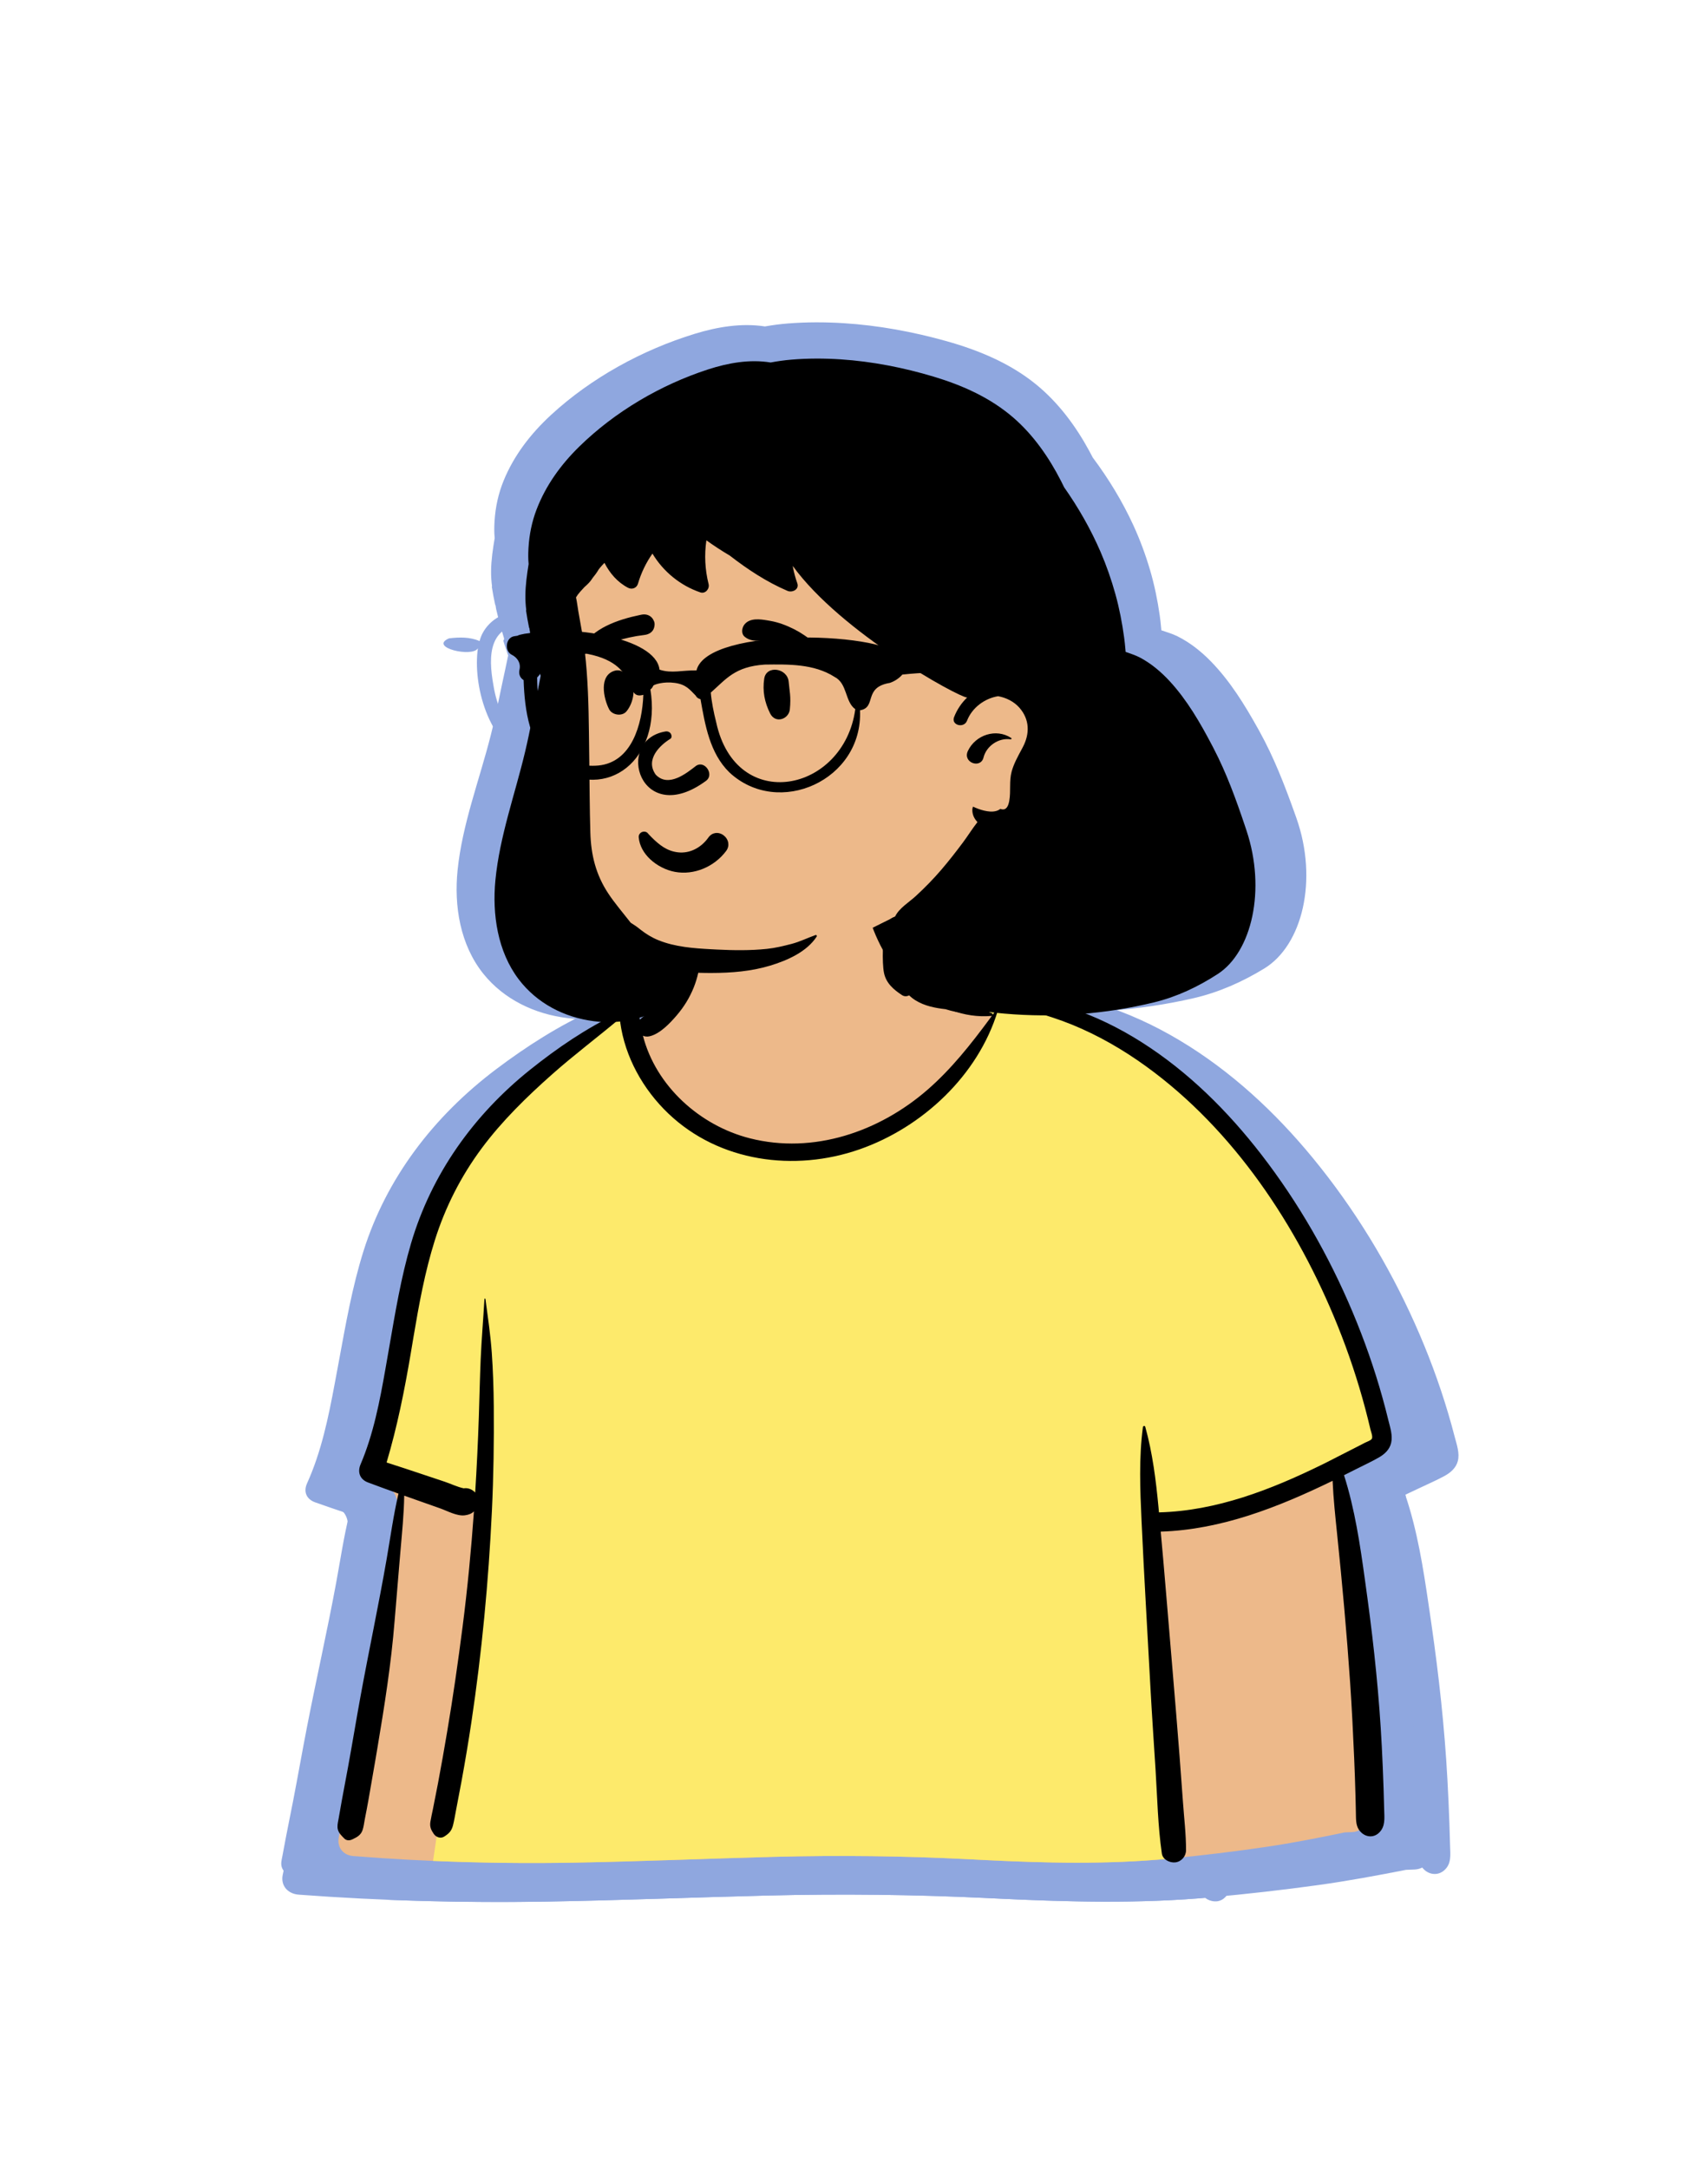 <svg width="445" height="565" viewBox="0 0 445 565" fill="none" xmlns="http://www.w3.org/2000/svg">
<path fill-rule="evenodd" clip-rule="evenodd" d="M84.2 438.951C85.779 430.569 87.226 422.164 88.541 413.741C89.165 409.742 89.774 405.739 90.322 401.73C90.705 398.921 91.289 395.708 89.256 393.628C86.396 390.7 83.798 388.193 83.448 383.999C83.119 380.052 84.538 375.75 85.425 371.92C87.287 363.886 89.603 355.952 92.163 348.093C94.764 340.108 97.616 332.199 100.509 324.304C103.214 316.923 105.814 309.476 109.336 302.394C116.022 288.955 127.332 279.003 141.31 272.357C144.787 270.705 151.877 264.805 155.509 263.484C158.848 262.269 158.836 265.816 162.122 264.48C164.749 263.412 167.196 261.988 168.667 259.603C170.264 257.013 174.269 253.391 174.878 250.377C176.17 243.987 174.771 238.549 179.621 233.74C183.926 229.47 189.713 226.544 195.701 224.974C208.874 221.519 226.442 223.934 234.39 235.444C238.186 240.94 239.512 247.584 244.634 252.069C249.107 255.986 248.106 258.664 253.899 260.682C254.227 260.797 263.12 259.003 263.448 259.118C269.786 257.843 275.843 261.412 281.657 263.484C290.325 266.572 298.577 270.59 306.33 275.367C321.964 284.998 335.353 297.505 346.392 311.657C357.522 325.927 366.158 341.92 372.307 358.636C373.8 362.696 375.142 366.806 376.325 370.956C376.987 373.278 377.695 375.687 376.888 378.065C376.229 380.01 374.762 381.458 373.039 382.625C370.704 384.207 366.02 385.236 366.111 388.418C366.181 390.838 367.053 393.384 367.48 395.775C367.987 398.622 368.403 401.486 368.82 404.346C370.716 417.363 372.191 430.454 372.843 443.582C373.486 456.508 374.019 469.698 373.065 482.62C373.002 483.472 372.732 484.254 372.296 484.915C372.703 485.062 372.734 485.775 372.228 485.876C371.873 485.947 371.519 486.017 371.164 486.088C370.427 486.612 369.508 486.934 368.45 486.965C367.733 486.987 367.016 487.017 366.3 487.052C358.741 488.537 351.183 489.941 343.526 491.003C334.218 492.295 324.882 493.348 315.517 494.204C296.275 495.963 277.184 495.38 257.916 494.432C238.677 493.485 219.45 493.264 200.192 493.735C180.917 494.206 161.649 494.995 142.369 495.317C120.83 495.677 99.324 495.124 77.847 493.514C74.902 493.294 73.08 491.091 73.661 488.341C77.141 471.865 81.084 455.499 84.2 438.951Z" fill="#8FA7DF"/>
<path fill-rule="evenodd" clip-rule="evenodd" d="M281.657 263.484L281.236 263.332C275.551 261.243 269.633 257.874 263.448 259.118C263.229 259.041 259.205 259.813 256.449 260.302L259.065 262.87L263.682 263.705C247.754 288.424 228.914 300.784 207.165 300.784C185.415 300.784 168.911 288.424 157.653 263.705L156.117 263.305C155.927 263.347 155.725 263.405 155.509 263.484C151.877 264.805 144.786 270.705 141.31 272.357C127.332 279.003 116.022 288.955 109.336 302.394C105.931 309.24 103.388 316.427 100.779 323.566L100.509 324.304C97.616 332.199 94.764 340.108 92.163 348.093C89.715 355.61 87.488 363.196 85.671 370.872L85.425 371.919C84.538 375.75 83.119 380.052 83.448 383.999C83.573 385.493 83.983 386.773 84.588 387.934L116.093 398.594L101.084 494.85C114.833 495.404 128.594 495.547 142.369 495.317C161.648 494.994 180.917 494.206 200.192 493.734C218.867 493.278 237.512 493.472 256.167 494.348L260.904 494.576C279.159 495.434 297.27 495.872 315.517 494.204L316.761 494.089L316.761 480.009L310.351 401.607L342.835 395.857L374.722 381.295C375.685 380.389 376.458 379.332 376.888 378.064C377.635 375.862 377.083 373.633 376.472 371.471L376.325 370.955C375.142 366.806 373.8 362.696 372.307 358.636C366.158 341.92 357.522 325.926 346.392 311.657C335.353 297.505 321.964 284.998 306.33 275.367C298.577 270.59 290.325 266.571 281.657 263.484Z" fill="#8FA7DF"/>
<path fill-rule="evenodd" clip-rule="evenodd" d="M269.458 258.713C267.466 258.631 265.435 258.934 263.448 259.118C263.275 259.134 263.209 259.385 263.404 259.423C266.961 260.122 270.478 261.078 273.971 262.048L275.466 262.464C279.405 263.56 283.228 264.69 287.041 266.151C294.64 269.063 301.857 272.994 308.5 277.509C334.078 294.898 352.59 321.225 364.272 348.483C367.445 355.885 370.133 363.472 372.311 371.186C372.84 373.063 373.338 374.947 373.81 376.837C373.949 377.391 374.553 378.811 374.222 379.378C373.929 379.879 372.79 380.189 372.261 380.449L370.475 381.32C366.991 383.009 361.187 385.784 360.605 386.055L359.697 386.475C344.85 393.319 328.986 399.122 312.279 399.524L312.148 398.182C311.403 390.766 310.426 383.309 308.292 376.121C308.177 375.734 307.655 375.865 307.607 376.208C306.418 384.718 306.798 393.295 307.213 401.845C307.947 416.988 308.922 432.122 309.789 447.259C310.223 454.831 310.784 462.398 311.29 469.966C311.797 477.549 311.961 485.315 313.119 492.835C313.377 494.512 315.466 495.423 317.047 495.247C318.797 495.051 320.143 493.602 320.151 491.941C320.172 487.559 319.587 483.126 319.261 478.756C318.952 474.604 318.621 470.454 318.281 466.304C317.038 451.157 315.609 436.029 314.288 420.89C313.819 415.52 313.313 410.155 312.792 404.79C330.491 404.254 347.026 398.09 362.8 390.888C363.029 395.762 363.58 400.628 364.114 405.482C365.604 419.028 366.918 432.569 367.901 446.157C368.398 453.02 368.759 459.891 369.074 466.764C369.229 470.141 369.355 473.519 369.452 476.899C369.484 478.025 369.513 479.151 369.539 480.278L369.593 482.859C369.637 484.494 369.814 486.009 371.277 487.199C372.763 488.408 374.771 488.472 376.242 487.199C378.211 485.494 377.863 483.171 377.804 480.882C377.756 478.95 377.697 477.019 377.63 475.088C377.494 471.227 377.32 467.366 377.109 463.507C376.37 450.016 374.895 436.579 372.966 423.197L372.213 418.03C370.807 408.427 369.263 398.604 366.12 389.353C367.344 388.781 368.564 388.205 369.78 387.626C371.936 386.599 374.166 385.636 376.262 384.503C377.925 383.604 379.359 382.371 379.822 380.551C380.338 378.524 379.548 376.307 379.024 374.33L378.978 374.156C378.464 372.164 377.91 370.182 377.326 368.208C374.957 360.202 372.027 352.353 368.598 344.696C361.733 329.365 352.872 314.801 342.047 301.632C332.304 289.779 320.794 279.029 307.304 270.967C300.709 267.025 293.681 263.788 286.248 261.5C282.774 260.431 278.994 259.501 275.357 259.118C273.395 258.911 271.43 258.793 269.458 258.713ZM234.167 234.42C231.8 232.03 227.098 234.503 228.234 237.668C230.907 245.113 235.164 251.905 241.808 256.797C248.053 261.396 255.5 264.383 263.519 263.746C263.581 263.741 263.635 263.726 263.682 263.705L262.991 264.586C257.565 271.488 251.841 278.294 244.942 283.934C230.885 295.427 211.746 301.626 193.266 297.217C178.725 293.748 165.915 282.936 162.147 269.158C162.688 269.386 163.329 269.464 164.034 269.32C167.048 268.704 170.033 265.723 171.977 263.586C174.08 261.274 175.722 258.777 176.926 255.955C179.129 250.79 179.836 244.14 176.827 239.137C176.456 238.52 175.6 238.866 175.527 239.468L175.413 240.408C174.833 245.096 174.11 249.632 171.759 253.907C170.608 255.998 169.229 258.04 167.55 259.792C166.652 260.729 165.678 261.624 164.626 262.41C163.601 263.176 162.361 263.729 161.443 264.608L161.275 264.777L161.27 264.746C161.038 262.89 159.653 262.072 158.299 262.123C156.988 262.173 155.448 262.715 154.852 262.975L154.795 263C145.65 267.128 137.227 272.509 129.3 278.478C112.908 290.823 100.627 306.961 94.676 325.965C91.755 335.292 90.079 344.903 88.31 354.469L87.221 360.33C85.57 369.161 83.725 378.166 79.998 386.381C79.033 388.506 79.777 390.499 82.141 391.334C85.093 392.378 88.056 393.388 91.024 394.386C89.567 400.265 88.678 406.346 87.586 412.254C85.265 424.81 82.422 437.287 79.983 449.827C78.737 456.239 77.612 462.672 76.367 469.084C75.767 472.172 75.141 475.256 74.533 478.343C74.205 480.007 73.908 481.677 73.595 483.343L73.54 483.62C73.361 484.499 73.136 485.409 73.393 486.288C73.686 487.292 74.519 488.001 75.263 488.72C75.875 489.313 76.76 489.317 77.51 488.993L77.757 488.886C79.096 488.297 80.145 487.709 80.621 486.288C80.921 485.389 81.03 484.375 81.226 483.449C81.604 481.672 81.961 479.893 82.299 478.109C82.974 474.539 83.633 470.967 84.277 467.393L84.879 464.045C86.943 452.509 88.903 440.902 89.894 429.243C90.333 424.071 90.799 418.903 91.269 413.735L91.622 409.858C92.069 404.951 92.614 399.92 92.691 394.947L94.466 395.54L103.125 398.418C105.272 399.131 108.006 400.593 110.316 400.327C111.447 400.197 112.31 399.862 112.975 399.254C112.178 409.834 111.099 420.397 109.66 430.905C108.351 440.467 106.9 450.016 105.187 459.521C104.338 464.228 103.466 468.93 102.518 473.62C102.045 475.966 101.556 478.308 101.053 480.647C100.802 481.815 100.503 482.983 100.307 484.16C100.083 485.508 100.478 486.337 101.279 487.446C101.936 488.357 103.252 488.824 104.318 488.196C105.73 487.362 106.467 486.641 106.882 485.123C107.26 483.745 107.489 482.306 107.782 480.91C108.321 478.333 108.842 475.753 109.345 473.169C110.398 467.766 111.368 462.35 112.234 456.918C115.287 437.781 117.224 418.484 118.202 399.155C118.685 389.619 118.834 380.074 118.748 370.528C118.704 365.634 118.535 360.727 118.166 355.846C117.794 350.906 117.018 346.064 116.326 341.17C116.301 340.998 116.043 340.988 116.032 341.17C115.704 346.656 115.19 352.136 114.939 357.637C114.698 362.885 114.593 368.142 114.402 373.392C114.151 380.294 113.802 387.199 113.342 394.1C112.507 393.242 111.249 392.747 109.99 392.94C108.167 392.58 106.204 391.681 104.466 391.135L97.912 389.076C94.467 387.994 91.022 386.92 87.565 385.878C90.656 376.1 92.773 366.176 94.581 356.108L95.388 351.579C96.984 342.667 98.705 333.749 101.596 325.118C104.635 316.044 109.184 307.608 115.217 299.968C121.165 292.438 128.401 285.809 135.852 279.607C142.23 274.299 149.053 269.506 155.559 264.343C155.491 264.685 155.476 265.062 155.536 265.476C156.92 274.995 162.201 283.86 169.561 290.453C184.347 303.699 206.234 306.447 225.158 300.236C243.464 294.227 259.649 279.998 265.367 262.39C265.465 262.088 265.035 261.969 264.863 262.19C264.546 262.599 264.227 263.008 263.908 263.416C263.929 263.254 263.84 263.077 263.627 263C256.955 260.578 250.403 257.142 245.402 252.283C242.965 249.914 240.837 247.23 239.158 244.336C238.354 242.949 237.631 241.513 237.055 240.03L236.908 239.646C236.21 237.787 235.626 235.892 234.167 234.42Z" fill="#8FA7DF"/>
<path fill-rule="evenodd" clip-rule="evenodd" d="M183.01 119.738C227.988 118.192 270.965 146.675 285.436 186.934C286.487 190.092 283.215 193.042 279.913 192.508C283.29 208.529 275.91 230.093 256.687 232.366C252.75 232.834 248.792 232.564 244.849 232.905C241.335 233.209 222.203 243.35 215.038 245.726C199.955 250.69 162 249.781 146.901 245.726C146.352 246.904 134.626 201.594 131.955 187.545C130.982 181.458 139.879 176.952 139.223 170.68C138.38 162.623 128.379 152.799 131.443 145.129C139.52 125.606 162.961 120.159 183.01 119.738Z" fill="#8FA7DF"/>
<path fill-rule="evenodd" clip-rule="evenodd" d="M205.348 84.249C203.327 84.407 201.295 84.676 199.298 85.03C193.229 84.094 186.949 85.133 181.063 86.933C167.28 91.15 154.012 98.471 143.624 108.026C138.278 112.946 133.905 118.613 131.213 125.205C129.845 128.548 129.075 132.117 128.852 135.692L128.827 136.126C128.765 137.312 128.736 138.734 128.887 140.144C128.406 142.988 127.977 145.856 127.945 148.733C127.929 150.066 128.021 151.396 128.193 152.718L128.134 152.843C128.384 154.421 128.681 155.993 129.021 157.556L129.105 157.659C129.152 157.977 129.205 158.294 129.256 158.611C129.44 159.415 129.633 160.216 129.837 161.015C130.28 162.745 130.769 164.463 131.297 166.171C131.389 166.47 131.3 166.706 131.127 166.861C131.512 168.161 131.932 169.452 132.398 170.728C132.169 171.845 131.938 172.961 131.693 174.074C130.415 179.863 129.333 185.688 127.879 191.444C124.932 203.125 120.454 214.617 119.223 226.626C118.265 235.939 119.856 246.12 125.999 253.728C131.295 260.283 139.259 264.153 147.861 265.184C151.976 265.681 156.197 265.453 160.222 264.473L160.66 264.365C162.677 263.853 165.242 263.052 167.116 261.763C169.148 261.089 171.067 259.845 172.223 258.63C173.802 256.969 175.526 254.13 175.096 251.769C177.444 251.95 179.809 252.001 182.134 251.994C187.863 251.983 193.643 251.556 199.154 249.987C204.07 248.588 209.799 246.249 212.707 242.029C212.843 241.83 212.617 241.543 212.378 241.62C210.03 242.397 207.833 243.447 205.41 244.04C203.026 244.622 200.643 245.17 198.184 245.41C193.378 245.876 188.5 245.814 183.678 245.589L182.023 245.508C176.863 245.248 171.531 244.877 166.705 243.057C164.812 242.343 163.059 241.347 161.462 240.163L161.211 239.974C160.355 239.319 159.471 238.767 158.573 238.244C158.444 238.089 158.315 237.934 158.186 237.776C156.142 235.305 153.946 232.923 152.105 230.312C148.447 225.131 147.036 219.747 146.845 213.568C146.644 207.046 146.621 200.514 146.539 193.99L146.509 191.816C146.403 184.355 146.387 176.869 145.778 169.427C145.497 165.969 145.097 162.528 144.482 159.111L144.347 158.38L143.355 153.11C143.116 151.841 142.977 150.533 142.671 149.269C143.014 148.739 143.411 148.228 143.871 147.742C144.295 147.294 144.726 146.859 145.156 146.427L145.465 146.17C146.174 145.574 146.782 145.006 147.352 144.187L147.49 143.984C148.102 143.288 148.68 142.559 149.19 141.759L149.284 141.604C149.412 141.453 149.538 141.302 149.67 141.153C150.079 140.69 150.508 140.252 150.952 139.832C152.508 142.664 154.708 145.117 157.824 146.65C158.951 147.205 160.325 146.73 160.694 145.55C161.626 142.572 163.042 139.802 164.915 137.294C168.043 142.198 173.002 146.034 178.846 147.906C180.307 148.374 181.593 146.93 181.25 145.641C180.195 141.678 179.985 137.649 180.605 133.665C182.811 135.151 185.086 136.55 187.422 137.847C192.621 141.633 198.13 145.041 204.189 147.488C205.589 148.053 207.695 147.103 207.059 145.409C206.523 143.982 206.083 142.532 205.801 141.042L205.739 140.698C205.737 140.688 205.736 140.677 205.735 140.667C219.767 158.906 253.796 176.483 256.408 176.652L256.479 176.652C254.848 178.121 253.531 179.935 252.67 182.019C251.765 184.209 255.454 185.162 256.408 183.068L256.438 182.998C257.906 179.446 261.535 176.9 265.484 176.298C267.871 176.707 270.128 177.791 271.667 179.436C274.696 182.672 274.723 186.576 272.656 190.258L272.352 190.795C271.233 192.762 270.054 194.734 269.424 196.894C268.654 199.545 269.236 202.233 268.732 204.881L268.705 205.021C268.466 206.199 267.95 207.538 266.461 207.216C266.347 207.191 266.236 207.157 266.125 207.121C265.811 207.357 265.434 207.552 264.963 207.681C263.811 207.998 262.538 207.844 261.392 207.588C260.284 207.342 259.209 206.955 258.173 206.502C258.059 206.768 257.988 207.047 257.981 207.315C257.946 208.685 258.548 209.812 259.474 210.729C257.997 212.489 256.734 214.426 255.312 216.223C253.268 218.801 251.177 221.323 248.954 223.764C246.64 226.309 244.119 228.714 241.505 230.986C239.672 232.576 236.643 234.278 235.494 236.587C234.173 236.973 233.052 237.927 232.641 239.496C231.895 242.339 231.676 249 232.262 251.891C232.845 254.756 235.064 256.542 237.519 258.051C238.199 258.471 238.969 258.427 239.594 258.114C240.145 258.618 240.766 259.082 241.477 259.495C244.104 261.023 247.156 261.579 250.181 261.899C254.265 263.129 258.669 263.453 263.022 262.688C264.445 262.846 265.867 262.989 267.294 263.107C281.886 264.304 296.721 263.284 310.954 260.01C317.485 258.508 323.651 255.777 329.396 252.27C339.298 246.225 343.489 229.256 337.744 213.034L337.289 211.755C334.7 204.508 331.908 197.299 328.165 190.538L327.718 189.734C324.278 183.567 320.494 177.408 315.468 172.262C312.951 169.688 310.028 167.35 306.726 165.715C305.472 165.095 304.009 164.665 302.578 164.177L302.549 163.84L302.518 163.503C302.424 162.422 302.304 161.344 302.149 160.268C301.572 156.243 300.756 152.279 299.598 148.364C298.439 144.444 297.013 140.59 295.298 136.854C292.437 130.622 288.843 124.711 284.694 119.163C284.398 118.59 284.098 118.02 283.79 117.453C280.292 111.013 275.763 104.871 269.92 100.117C263.214 94.659 255.136 91.271 246.706 88.893C237.964 86.429 228.843 84.743 219.733 84.175C214.938 83.877 210.135 83.874 205.348 84.249ZM269.283 187.718C264.894 185.011 258.915 186.867 256.691 191.264C255.085 194.449 260.396 196.242 261.236 193.068C262.073 189.886 265.664 187.607 269.115 188.093C269.353 188.13 269.502 187.85 269.283 187.718Z" fill="#8FA7DF"/>
<path fill-rule="evenodd" clip-rule="evenodd" d="M179.638 223.495C182.27 222.485 184.619 220.801 186.337 218.649C186.934 217.901 187.088 217.111 186.963 216.388C186.822 215.576 186.311 214.84 185.614 214.346C184.915 213.85 184.04 213.606 183.195 213.731C182.46 213.839 181.728 214.217 181.149 215.002L181.028 215.159C180.007 216.457 178.677 217.523 177.161 218.21C175.7 218.872 174.066 219.181 172.375 219.001C169.154 218.659 166.934 217.021 164.575 214.797C164.282 214.517 163.99 214.227 163.696 213.933C163.51 213.666 163.252 213.495 162.966 213.405C162.648 213.305 162.289 213.31 161.96 213.418C161.642 213.523 161.358 213.72 161.168 213.983C160.987 214.232 160.885 214.541 160.918 214.896C161.134 217.201 162.415 219.258 164.236 220.873C166.258 222.667 168.938 223.908 171.461 224.343C174.24 224.822 177.073 224.479 179.638 223.495ZM170.149 187.938C167.192 189.628 162.686 193.57 165.867 197.76C169.612 201.455 175.004 197.218 177.661 195.302C180.125 193.818 182.893 197.637 180.607 199.37C161.408 212.736 153.616 188.38 168.654 185.951C170.309 185.683 170.924 187.415 170.149 187.938ZM204.554 172.391C204.228 168.577 198.051 167.711 197.436 171.485C196.886 174.865 197.534 177.971 199.153 181.014C200.7 183.922 204.589 182.565 204.884 179.918C205.278 176.369 204.758 174.763 204.554 172.391ZM157.534 170.702C156.673 169.642 155.429 168.918 153.94 169.327C149.285 170.606 150.657 176.819 152.292 179.843C153.18 181.486 156.051 181.902 157.348 180.456C159.463 178.098 160.476 173.389 157.787 171.066C157.714 170.946 157.633 170.825 157.534 170.702ZM199.219 155.704L198.483 155.583C196.209 155.213 193.381 154.857 191.772 156.577C190.918 157.488 190.625 159.183 191.772 160.056C193.789 161.591 196.02 160.996 198.438 161.126C200.431 161.234 202.346 161.544 204.265 162.06C208.476 163.191 211.907 165.257 215.503 167.526C215.975 167.823 216.457 167.256 216.232 166.841C214.156 163.017 210.132 159.876 206.103 157.962C203.952 156.94 201.598 156.092 199.219 155.704ZM161.777 153.991L161.214 154.099C155.09 155.303 147.134 157.707 144.234 163.363C144.123 164.163 144.24 164.334 144.335 164.446L144.367 164.483C144.445 164.579 144.507 164.711 144.876 164.82C144.978 164.797 145.082 164.773 145.186 164.747C146.515 164.419 147.567 163.968 148.585 163.5L149.689 162.988C150.97 162.398 152.262 161.829 153.632 161.409C156.554 160.512 159.56 159.881 162.612 159.544C163.274 159.471 163.911 159.261 164.414 158.901C164.891 158.56 165.255 158.087 165.421 157.458C165.637 156.645 165.575 156.029 165.111 155.295C164.762 154.744 164.262 154.362 163.689 154.142C163.104 153.919 162.439 153.866 161.777 153.991Z" fill="#8FA7DF"/>
<path fill-rule="evenodd" clip-rule="evenodd" d="M128.529 178.333C132.263 202.08 158.327 204.706 162.958 181.131C162.215 180.825 161.68 180.222 161.792 179.053C161.818 173.915 160.122 168.485 155.193 165.628C150.099 162.68 144.138 162.387 138.244 162.462C126.996 162.21 127.232 171.05 128.529 178.333ZM167.038 168.005C170.569 167.865 175.035 167.982 178.197 170.004C179.066 167.803 181.325 165.452 183.608 164.195C175.124 164.429 166.392 163.644 157.845 163.034C159.891 164.346 161.794 166.316 163.031 168.593C164.179 168.018 165.823 168.072 167.038 168.005ZM182.599 180.85C192.387 212.532 216.822 198.723 219.485 194.663C224.29 187.944 225.194 171.611 221.009 167.244C215.018 163.295 206.536 164.312 199.459 164.215C186.456 164.38 177.222 168.037 182.599 180.85ZM116.971 166.279C119.63 165.952 122.472 165.886 124.945 166.987C125.706 163.944 128.096 161.4 130.795 160.281C131.122 159.895 131.073 159.689 132.189 159.746C139.04 157.81 146.707 158.835 153.291 160.82C163.69 161.644 174.599 162.293 185.085 163.427C194.908 159.279 224.551 158.671 226.394 168.895C228.711 168.569 232.657 166.854 234.605 169.18C248.888 166.903 263.646 170.068 277.991 171.477C281.602 172.102 283.462 178.84 279.363 178.748C277.059 178.16 279.434 174.553 276.331 174.281C262.49 172.86 248.953 170.843 234.97 170.607C235.457 172.877 225.722 173.025 225.579 171.699C225.558 171.709 225.536 171.716 225.515 171.725C227.92 180.154 225.749 192.284 221.402 197.511C215.311 204.355 200.02 206.319 193.24 201.915C184.494 197.851 175.395 177.45 177.951 170.672C173.312 169.29 168.727 169.705 163.913 170.409C165.015 173.336 166.917 180.542 164.18 181.167C164.683 195.473 150.836 204.399 138.071 198.531C127.023 193.654 123.159 178.218 124.511 168.849C123.136 171.348 111.587 168.627 116.971 166.279Z" fill="#8FA7DF"/>
<path fill-rule="evenodd" clip-rule="evenodd" d="M97.708 431.49C99.122 423.506 100.418 415.502 101.595 407.48C102.155 403.671 102.7 399.859 103.19 396.041C103.533 393.365 104.056 390.306 102.236 388.325C99.675 385.536 97.348 383.149 97.035 379.154C96.74 375.396 98.011 371.298 98.806 367.65C100.472 359.999 102.547 352.443 104.84 344.958C107.169 337.354 109.722 329.821 112.313 322.302C114.735 315.273 117.063 308.18 120.218 301.435C126.205 288.636 136.333 279.158 148.851 272.829C151.964 271.255 158.313 265.636 161.566 264.378C164.556 263.221 164.545 266.599 167.488 265.327C169.841 264.31 172.031 262.953 173.348 260.682C174.779 258.216 178.365 254.766 178.911 251.895C180.068 245.81 178.815 240.631 183.158 236.05C187.014 231.983 192.196 229.197 197.558 227.701C209.355 224.411 225.087 226.712 232.204 237.673C235.603 242.908 236.791 249.235 241.378 253.507C245.383 257.237 244.487 259.787 249.675 261.71C249.969 261.819 257.932 260.111 258.226 260.22C263.901 259.006 269.325 262.405 274.532 264.378C282.294 267.319 289.684 271.146 296.627 275.695C310.627 284.868 322.618 296.779 332.503 310.257C342.47 323.847 350.203 339.079 355.71 354.999C357.047 358.866 358.248 362.78 359.308 366.732C359.901 368.944 360.534 371.238 359.812 373.502C359.222 375.355 357.908 376.734 356.365 377.846C354.274 379.353 350.079 380.332 350.161 383.363C350.223 385.667 351.005 388.092 351.387 390.369C351.841 393.081 352.214 395.809 352.587 398.533C354.284 410.93 355.606 423.397 356.19 435.9C356.765 448.21 357.242 460.772 356.388 473.079C356.332 473.891 356.09 474.636 355.7 475.265C356.064 475.405 356.092 476.084 355.639 476.18C355.321 476.248 355.004 476.315 354.686 476.382C354.026 476.881 353.203 477.188 352.256 477.217C351.613 477.238 350.972 477.267 350.33 477.3C343.561 478.715 336.793 480.051 329.936 481.063C321.6 482.293 313.24 483.296 304.854 484.112C287.622 485.787 270.526 485.231 253.271 484.329C236.043 483.427 218.825 483.216 201.58 483.664C184.319 484.114 167.064 484.864 149.799 485.172C130.51 485.514 111.251 484.988 92.019 483.454C89.382 483.244 87.75 481.146 88.27 478.527C91.386 462.836 94.918 447.249 97.708 431.49Z" fill="#EDB98A"/>
<path fill-rule="evenodd" clip-rule="evenodd" d="M274.532 264.378L274.155 264.233C269.064 262.244 263.764 259.035 258.226 260.22C258.03 260.147 254.426 260.882 251.958 261.347L254.301 263.793L258.436 264.589C244.171 288.131 227.301 299.902 207.824 299.902C188.347 299.902 173.567 288.131 163.486 264.589L162.11 264.208C161.94 264.247 161.759 264.303 161.566 264.378C158.313 265.636 151.964 271.255 148.85 272.829C136.333 279.158 126.205 288.636 120.218 301.435C117.168 307.955 114.891 314.8 112.555 321.599L112.313 322.302C109.722 329.821 107.168 337.353 104.839 344.958C102.646 352.117 100.653 359.342 99.025 366.652L98.805 367.65C98.011 371.298 96.74 375.395 97.035 379.154C97.147 380.577 97.514 381.796 98.056 382.902L126.269 393.054L112.828 484.726C125.14 485.254 137.463 485.391 149.799 485.171C167.064 484.864 184.318 484.113 201.579 483.664C218.303 483.229 235 483.414 251.705 484.248L255.948 484.465C272.295 485.283 288.514 485.7 304.854 484.112L305.968 484.002L305.968 470.593L300.228 395.923L329.317 390.448L357.872 376.579C358.735 375.716 359.427 374.71 359.812 373.502C360.481 371.405 359.987 369.282 359.439 367.223L359.308 366.732C358.248 362.78 357.047 358.866 355.71 354.999C350.203 339.079 342.47 323.847 332.503 310.257C322.617 296.779 310.627 284.868 296.627 275.695C289.684 271.146 282.294 267.318 274.532 264.378Z" fill="#FDEA6B"/>
<path fill-rule="evenodd" clip-rule="evenodd" d="M263.608 259.834C261.824 259.756 260.006 260.045 258.226 260.22C258.071 260.235 258.012 260.474 258.187 260.511C261.372 261.176 264.521 262.086 267.649 263.01L268.988 263.407C272.515 264.45 275.939 265.526 279.353 266.918C286.158 269.691 292.622 273.435 298.57 277.736C321.475 294.296 338.053 319.37 348.515 345.329C351.356 352.379 353.763 359.604 355.713 366.951C356.187 368.739 356.633 370.533 357.056 372.333C357.18 372.861 357.721 374.213 357.425 374.753C357.162 375.23 356.142 375.525 355.669 375.774L354.069 376.603C350.949 378.211 345.751 380.854 345.23 381.112L344.417 381.512C331.122 388.03 316.916 393.557 301.954 393.94L301.837 392.662C301.17 385.599 300.295 378.497 298.384 371.651C298.281 371.283 297.813 371.407 297.77 371.734C296.706 379.839 297.046 388.008 297.417 396.15C298.075 410.572 298.948 424.986 299.724 439.402C300.113 446.613 300.615 453.82 301.069 461.028C301.523 468.25 301.67 475.645 302.707 482.808C302.938 484.404 304.808 485.273 306.224 485.104C307.791 484.918 308.996 483.538 309.004 481.956C309.023 477.783 308.498 473.561 308.207 469.399C307.93 465.444 307.633 461.492 307.329 457.54C306.216 443.115 304.937 428.707 303.753 414.288C303.334 409.174 302.88 404.065 302.414 398.956C318.263 398.445 333.071 392.574 347.196 385.715C347.401 390.357 347.895 394.991 348.373 399.614C349.707 412.515 350.884 425.411 351.764 438.352C352.209 444.889 352.533 451.433 352.815 457.978C352.953 461.194 353.066 464.412 353.153 467.63C353.182 468.703 353.208 469.776 353.231 470.848L353.279 473.306C353.319 474.864 353.477 476.306 354.787 477.44C356.118 478.591 357.916 478.653 359.233 477.44C360.997 475.816 360.685 473.604 360.633 471.423C360.589 469.584 360.537 467.745 360.476 465.906C360.354 462.228 360.199 458.551 360.01 454.876C359.349 442.028 358.027 429.231 356.3 416.485L355.625 411.565C354.366 402.419 352.984 393.064 350.169 384.253C351.265 383.708 352.358 383.159 353.447 382.608C355.378 381.63 357.374 380.713 359.251 379.634C360.74 378.778 362.024 377.604 362.439 375.871C362.901 373.94 362.194 371.828 361.725 369.945L361.684 369.78C361.223 367.883 360.728 365.995 360.204 364.115C358.083 356.491 355.459 349.015 352.388 341.723C346.241 327.122 338.305 313.251 328.612 300.71C319.887 289.42 309.58 279.183 297.499 271.504C291.593 267.75 285.3 264.668 278.644 262.489C275.532 261.47 272.147 260.584 268.89 260.22C267.133 260.023 265.374 259.911 263.608 259.834ZM232.005 236.698C229.885 234.422 225.674 236.777 226.692 239.791C229.085 246.882 232.898 253.35 238.847 258.01C244.439 262.39 251.108 265.234 258.29 264.627C258.345 264.622 258.393 264.608 258.436 264.588L257.817 265.428C252.958 272.001 247.832 278.482 241.654 283.854C229.066 294.8 211.927 300.704 195.377 296.504C182.356 293.2 170.884 282.904 167.511 269.782C167.994 269.999 168.569 270.073 169.2 269.936C171.899 269.35 174.572 266.511 176.313 264.475C178.196 262.273 179.667 259.895 180.745 257.208C182.718 252.289 183.351 245.955 180.657 241.19C180.324 240.603 179.557 240.932 179.492 241.505L179.39 242.4C178.87 246.866 178.223 251.186 176.118 255.257C175.087 257.249 173.852 259.193 172.349 260.862C171.544 261.754 170.672 262.607 169.73 263.355C168.813 264.085 167.702 264.612 166.88 265.448L166.729 265.609L166.725 265.58C166.517 263.812 165.277 263.033 164.064 263.082C162.89 263.129 161.511 263.646 160.977 263.894L160.927 263.917C152.737 267.849 145.194 272.973 138.096 278.658C123.417 290.415 112.418 305.785 107.089 323.884C104.474 332.767 102.973 341.92 101.389 351.03L100.413 356.612C98.935 365.023 97.283 373.599 93.945 381.423C93.082 383.446 93.747 385.344 95.864 386.14C98.508 387.134 101.161 388.096 103.819 389.047C102.514 394.645 101.718 400.437 100.741 406.063C98.662 418.022 96.116 429.904 93.932 441.847C92.816 447.954 91.809 454.081 90.694 460.188C90.157 463.129 89.596 466.066 89.051 469.005C88.758 470.59 88.492 472.181 88.211 473.768L88.162 474.031C88.002 474.869 87.8 475.735 88.031 476.573C88.293 477.528 89.039 478.204 89.705 478.889C90.253 479.453 91.046 479.457 91.717 479.149L91.938 479.047C93.138 478.485 94.077 477.926 94.503 476.573C94.772 475.716 94.869 474.751 95.045 473.868C95.383 472.176 95.703 470.482 96.006 468.783C96.61 465.383 97.201 461.981 97.778 458.577L98.316 455.389C100.164 444.401 101.92 433.347 102.807 422.244C103.201 417.318 103.618 412.396 104.039 407.474L104.355 403.782C104.755 399.109 105.243 394.317 105.312 389.581L106.902 390.145L114.656 392.886C116.578 393.566 119.026 394.958 121.096 394.705C122.108 394.581 122.881 394.262 123.477 393.682C122.763 403.759 121.796 413.819 120.508 423.827C119.336 432.933 118.037 442.027 116.502 451.08C115.742 455.563 114.961 460.041 114.113 464.508C113.689 466.741 113.251 468.972 112.8 471.2C112.575 472.312 112.308 473.425 112.132 474.546C111.932 475.829 112.285 476.619 113.002 477.675C113.591 478.542 114.769 478.988 115.724 478.389C116.989 477.595 117.648 476.908 118.021 475.463C118.359 474.15 118.564 472.78 118.826 471.45C119.309 468.996 119.775 466.539 120.226 464.078C121.168 458.933 122.037 453.774 122.813 448.601C125.547 430.375 127.281 411.997 128.157 393.588C128.59 384.506 128.723 375.416 128.647 366.324C128.607 361.664 128.455 356.991 128.125 352.342C127.792 347.637 127.097 343.025 126.477 338.365C126.455 338.201 126.224 338.191 126.214 338.365C125.921 343.59 125.46 348.809 125.235 354.047C125.02 359.046 124.925 364.052 124.754 369.052C124.529 375.625 124.217 382.202 123.805 388.774C123.057 387.957 121.931 387.486 120.804 387.67C119.171 387.327 117.413 386.47 115.856 385.95L109.988 383.99C106.902 382.959 103.817 381.936 100.721 380.943C103.489 371.631 105.386 362.18 107.005 352.591L107.727 348.278C109.156 339.79 110.697 331.297 113.286 323.077C116.008 314.435 120.081 306.401 125.485 299.125C130.811 291.954 137.291 285.64 143.963 279.734C149.675 274.678 155.785 270.113 161.611 265.196C161.55 265.522 161.537 265.881 161.59 266.275C162.829 275.341 167.558 283.783 174.149 290.063C187.39 302.678 206.99 305.295 223.937 299.38C240.33 293.657 254.823 280.105 259.944 263.336C260.032 263.049 259.647 262.935 259.493 263.146C259.209 263.535 258.924 263.924 258.638 264.314C258.657 264.159 258.577 263.991 258.386 263.917C252.411 261.61 246.544 258.338 242.066 253.71C239.883 251.454 237.978 248.898 236.474 246.141C235.754 244.821 235.107 243.454 234.591 242.041L234.459 241.675C233.834 239.905 233.311 238.1 232.005 236.698Z" fill="black"/>
<path fill-rule="evenodd" clip-rule="evenodd" d="M186.194 127.477C226.471 126.004 264.958 153.131 277.916 191.473C278.857 194.481 275.927 197.29 272.971 196.782C275.994 212.04 269.386 232.577 252.171 234.742C248.646 235.187 245.101 234.931 241.57 235.255C238.423 235.544 221.29 245.202 214.875 247.465C201.368 252.193 167.379 251.327 153.858 247.465C153.365 248.587 142.865 205.435 140.474 192.055C139.602 186.258 147.569 181.966 146.982 175.993C146.227 168.319 137.271 158.964 140.015 151.658C147.248 133.065 168.239 127.877 186.194 127.477Z" fill="#EDB98A"/>
<path fill-rule="evenodd" clip-rule="evenodd" d="M206.197 93.678C204.387 93.829 202.568 94.085 200.779 94.421C195.344 93.531 189.72 94.52 184.45 96.234C172.107 100.25 160.225 107.222 150.923 116.323C146.136 121.008 142.219 126.406 139.808 132.683C138.583 135.868 137.894 139.266 137.694 142.671L137.672 143.084C137.616 144.214 137.591 145.569 137.726 146.911C137.295 149.62 136.911 152.351 136.882 155.091C136.868 156.361 136.95 157.628 137.104 158.886L137.051 159.006C137.275 160.509 137.541 162.005 137.845 163.494L137.921 163.592C137.963 163.895 138.011 164.197 138.056 164.499C138.221 165.264 138.394 166.028 138.577 166.788C138.973 168.436 139.411 170.072 139.884 171.699C139.966 171.984 139.887 172.209 139.732 172.356C140.076 173.594 140.452 174.823 140.87 176.039C140.665 177.102 140.458 178.166 140.239 179.225C139.094 184.739 138.125 190.287 136.823 195.768C134.184 206.893 130.174 217.838 129.071 229.275C128.214 238.144 129.638 247.841 135.14 255.087C139.882 261.329 147.014 265.015 154.717 265.997C158.402 266.47 162.181 266.253 165.786 265.32L166.179 265.216C167.985 264.729 170.281 263.967 171.96 262.739C173.779 262.097 175.498 260.912 176.534 259.754C177.947 258.173 179.491 255.469 179.106 253.221C181.209 253.393 183.326 253.442 185.409 253.435C190.539 253.424 195.715 253.017 200.65 251.523C205.052 250.191 210.183 247.964 212.787 243.945C212.909 243.755 212.706 243.482 212.493 243.555C210.389 244.295 208.422 245.295 206.253 245.86C204.118 246.414 201.983 246.936 199.782 247.164C195.478 247.609 191.11 247.549 186.792 247.335L185.309 247.258C180.689 247.01 175.913 246.657 171.592 244.923C169.896 244.243 168.327 243.295 166.896 242.167L166.672 241.988C165.905 241.363 165.114 240.837 164.309 240.339C164.194 240.192 164.078 240.045 163.963 239.894C162.132 237.541 160.166 235.272 158.517 232.785C155.242 227.851 153.978 222.723 153.807 216.839C153.627 210.627 153.606 204.407 153.533 198.193L153.506 196.122C153.411 189.017 153.397 181.887 152.851 174.8C152.6 171.507 152.242 168.229 151.691 164.975L151.571 164.278L150.682 159.26C150.468 158.051 150.343 156.805 150.07 155.602C150.377 155.097 150.732 154.611 151.144 154.148C151.524 153.721 151.909 153.307 152.294 152.895L152.572 152.65C153.206 152.083 153.751 151.541 154.261 150.761L154.385 150.568C154.933 149.905 155.45 149.211 155.907 148.449L155.992 148.301C156.106 148.158 156.219 148.014 156.337 147.872C156.703 147.431 157.088 147.014 157.485 146.614C158.878 149.311 160.849 151.647 163.639 153.108C164.648 153.636 165.879 153.183 166.209 152.06C167.044 149.223 168.311 146.586 169.989 144.197C172.79 148.868 177.231 152.521 182.464 154.304C183.772 154.749 184.924 153.374 184.617 152.146C183.673 148.373 183.485 144.535 184.039 140.741C186.015 142.156 188.052 143.488 190.144 144.723C194.8 148.329 199.733 151.575 205.159 153.905C206.412 154.444 208.299 153.539 207.729 151.925C207.25 150.567 206.855 149.185 206.603 147.767L206.547 147.439C206.545 147.429 206.545 147.419 206.543 147.409C219.109 164.78 249.582 181.519 251.921 181.681L251.985 181.681C250.524 183.079 249.345 184.807 248.574 186.792C247.764 188.877 251.067 189.785 251.921 187.792L251.948 187.725C253.263 184.342 256.513 181.917 260.049 181.344C262.187 181.733 264.207 182.766 265.586 184.332C268.298 187.414 268.323 191.132 266.471 194.639L266.2 195.15C265.197 197.024 264.142 198.901 263.577 200.959C262.888 203.484 263.409 206.044 262.958 208.566L262.933 208.699C262.719 209.82 262.257 211.096 260.924 210.789C260.821 210.765 260.722 210.733 260.623 210.699C260.342 210.924 260.004 211.109 259.583 211.232C258.551 211.534 257.411 211.387 256.384 211.144C255.392 210.909 254.429 210.54 253.502 210.109C253.4 210.363 253.336 210.628 253.33 210.884C253.299 212.188 253.838 213.261 254.667 214.135C253.344 215.811 252.214 217.656 250.94 219.367C249.109 221.822 247.237 224.225 245.246 226.55C243.174 228.973 240.917 231.263 238.575 233.427C236.934 234.942 234.222 236.562 233.193 238.761C232.01 239.129 231.006 240.038 230.638 241.532C229.97 244.239 229.774 250.584 230.299 253.337C230.82 256.065 232.808 257.766 235.006 259.204C235.615 259.604 236.304 259.562 236.864 259.264C237.358 259.744 237.914 260.186 238.551 260.579C240.903 262.034 243.636 262.564 246.345 262.869C250.002 264.04 253.946 264.349 257.845 263.619C259.118 263.77 260.392 263.907 261.67 264.019C274.737 265.159 288.022 264.187 300.768 261.07C306.616 259.639 312.138 257.038 317.283 253.698C326.15 247.94 329.903 231.78 324.758 216.33L324.351 215.112C322.032 208.21 319.532 201.344 316.18 194.906L315.78 194.14C312.7 188.267 309.311 182.4 304.81 177.5C302.556 175.049 299.938 172.822 296.981 171.264C295.859 170.674 294.548 170.264 293.267 169.8L293.241 169.478L293.213 169.157C293.129 168.128 293.021 167.101 292.883 166.076C292.366 162.244 291.636 158.468 290.599 154.74C289.56 151.006 288.284 147.336 286.748 143.778C284.185 137.843 280.967 132.213 277.252 126.93C276.987 126.384 276.718 125.84 276.442 125.301C273.31 119.167 269.253 113.317 264.021 108.79C258.016 103.592 250.782 100.366 243.234 98.1C235.405 95.754 227.237 94.148 219.079 93.608C214.785 93.324 210.484 93.32 206.197 93.678ZM263.451 192.219C259.521 189.642 254.166 191.409 252.175 195.597C250.737 198.63 255.493 200.338 256.245 197.315C256.994 194.285 260.21 192.114 263.301 192.577C263.514 192.612 263.647 192.346 263.451 192.219Z" fill="black"/>
<path fill-rule="evenodd" clip-rule="evenodd" d="M183.173 226.293C185.531 225.332 187.634 223.727 189.172 221.678C189.707 220.965 189.845 220.213 189.733 219.525C189.607 218.751 189.149 218.05 188.525 217.58C187.899 217.108 187.116 216.875 186.358 216.994C185.7 217.097 185.045 217.457 184.527 218.204L184.418 218.354C183.504 219.591 182.313 220.606 180.955 221.26C179.647 221.89 178.183 222.185 176.669 222.013C173.785 221.688 171.797 220.128 169.684 218.01C169.422 217.742 169.16 217.466 168.897 217.186C168.731 216.932 168.5 216.769 168.243 216.683C167.959 216.588 167.637 216.593 167.342 216.696C167.058 216.796 166.804 216.984 166.633 217.234C166.471 217.472 166.38 217.766 166.409 218.103C166.603 220.299 167.75 222.258 169.381 223.796C171.191 225.504 173.591 226.686 175.851 227.101C178.34 227.557 180.876 227.23 183.173 226.293ZM174.676 192.429C172.028 194.039 167.993 197.793 170.842 201.783C174.195 205.302 179.024 201.268 181.403 199.443C183.609 198.029 186.088 201.666 184.041 203.317C166.848 216.046 159.871 192.85 173.337 190.537C174.819 190.282 175.37 191.931 174.676 192.429ZM205.486 177.622C205.193 173.99 199.662 173.166 199.112 176.76C198.619 179.979 199.199 182.937 200.649 185.835C202.035 188.604 205.517 187.312 205.781 184.791C206.134 181.411 205.668 179.882 205.486 177.622ZM163.379 176.014C162.608 175.004 161.494 174.315 160.16 174.705C155.992 175.923 157.221 181.84 158.685 184.72C159.48 186.284 162.051 186.681 163.213 185.304C165.107 183.058 166.014 178.573 163.606 176.361C163.541 176.246 163.468 176.131 163.379 176.014ZM200.708 161.73L200.049 161.614C198.013 161.262 195.48 160.924 194.039 162.561C193.275 163.43 193.012 165.044 194.039 165.875C195.846 167.337 197.844 166.77 200.009 166.894C201.793 166.997 203.508 167.292 205.227 167.783C208.998 168.861 212.07 170.828 215.291 172.989C215.714 173.272 216.145 172.732 215.943 172.336C214.084 168.695 210.481 165.704 206.873 163.881C204.947 162.907 202.839 162.1 200.708 161.73ZM167.179 160.099L166.675 160.202C161.191 161.348 154.066 163.638 151.469 169.025C151.37 169.786 151.474 169.949 151.559 170.056L151.588 170.092C151.658 170.183 151.714 170.308 152.044 170.412C152.135 170.39 152.228 170.367 152.321 170.342C153.512 170.031 154.454 169.601 155.365 169.155L156.354 168.668C157.501 168.105 158.658 167.563 159.884 167.163C162.501 166.31 165.193 165.708 167.927 165.387C168.519 165.318 169.09 165.118 169.54 164.775C169.967 164.45 170.294 164 170.442 163.401C170.635 162.626 170.58 162.04 170.164 161.341C169.852 160.816 169.404 160.452 168.891 160.243C168.367 160.03 167.771 159.98 167.179 160.099Z" fill="black"/>
<path fill-rule="evenodd" clip-rule="evenodd" d="M145.105 195.568C147.466 198.741 151.844 199.751 155.882 199.402C164.59 198.564 167.331 188.674 167.616 180.986C161.777 182.629 168.11 170.995 148.148 169.716C141.111 169.129 143.051 173.379 139.942 176.484C140.006 183.001 141.091 190.082 145.105 195.568ZM186.583 188.08C191.725 212.157 219.879 206.43 222.836 184.726C220.105 182.799 220.825 178.04 217.432 176.315C212.055 172.88 205.333 173.027 199.227 173.107C191.422 173.643 189.198 176.877 185.189 180.404C185.382 182.76 185.938 185.552 186.583 188.08ZM133.952 165.728C134.241 165.68 134.53 165.635 134.819 165.592C135.044 165.464 135.309 165.366 135.617 165.306C136.32 165.128 137.019 165.008 137.716 164.943C147.722 162.691 170.871 165.888 171.826 174.427C175.013 175.491 177.77 174.538 181.464 174.633C184.275 162.883 232.877 164.541 235.214 171.625C235.223 171.623 235.232 171.621 235.241 171.618C237.487 170.923 240.798 171.091 243.368 170.981C248.857 170.865 254.352 171.355 259.723 172.512C269.779 174.111 283.504 175.982 276.51 188.54C276.509 188.542 276.508 188.544 276.506 188.546L276.505 188.545C275.299 189.781 273.254 188.786 273.178 187.113C275.529 181.164 270.218 180.45 266.132 178.74C255.964 175.087 245.611 174.581 235.095 175.71C234.304 176.642 233.104 177.454 231.835 177.879C224.803 179.046 228.509 184.262 224.064 185.021C224.881 203.202 202.807 213.126 190.017 201.175C184.911 196.182 183.693 188.786 182.509 182.119C181.883 181.979 181.485 181.636 181.253 181.183C179.747 179.68 178.801 178.292 175.824 177.879C172.847 177.467 170.555 178.295 170.245 178.548C170.167 178.706 170.083 178.864 169.986 179.022C169.85 179.257 169.664 179.444 169.454 179.592C172.394 197.697 158.339 209.147 144.149 199.757C137.984 193.957 136.681 185.078 136.424 177.153C135.588 176.648 135.059 175.671 135.348 174.442C135.747 172.748 134.812 171.281 133.323 170.545C131.388 169.589 131.73 166.096 133.952 165.728Z" fill="black"/>
</svg>
